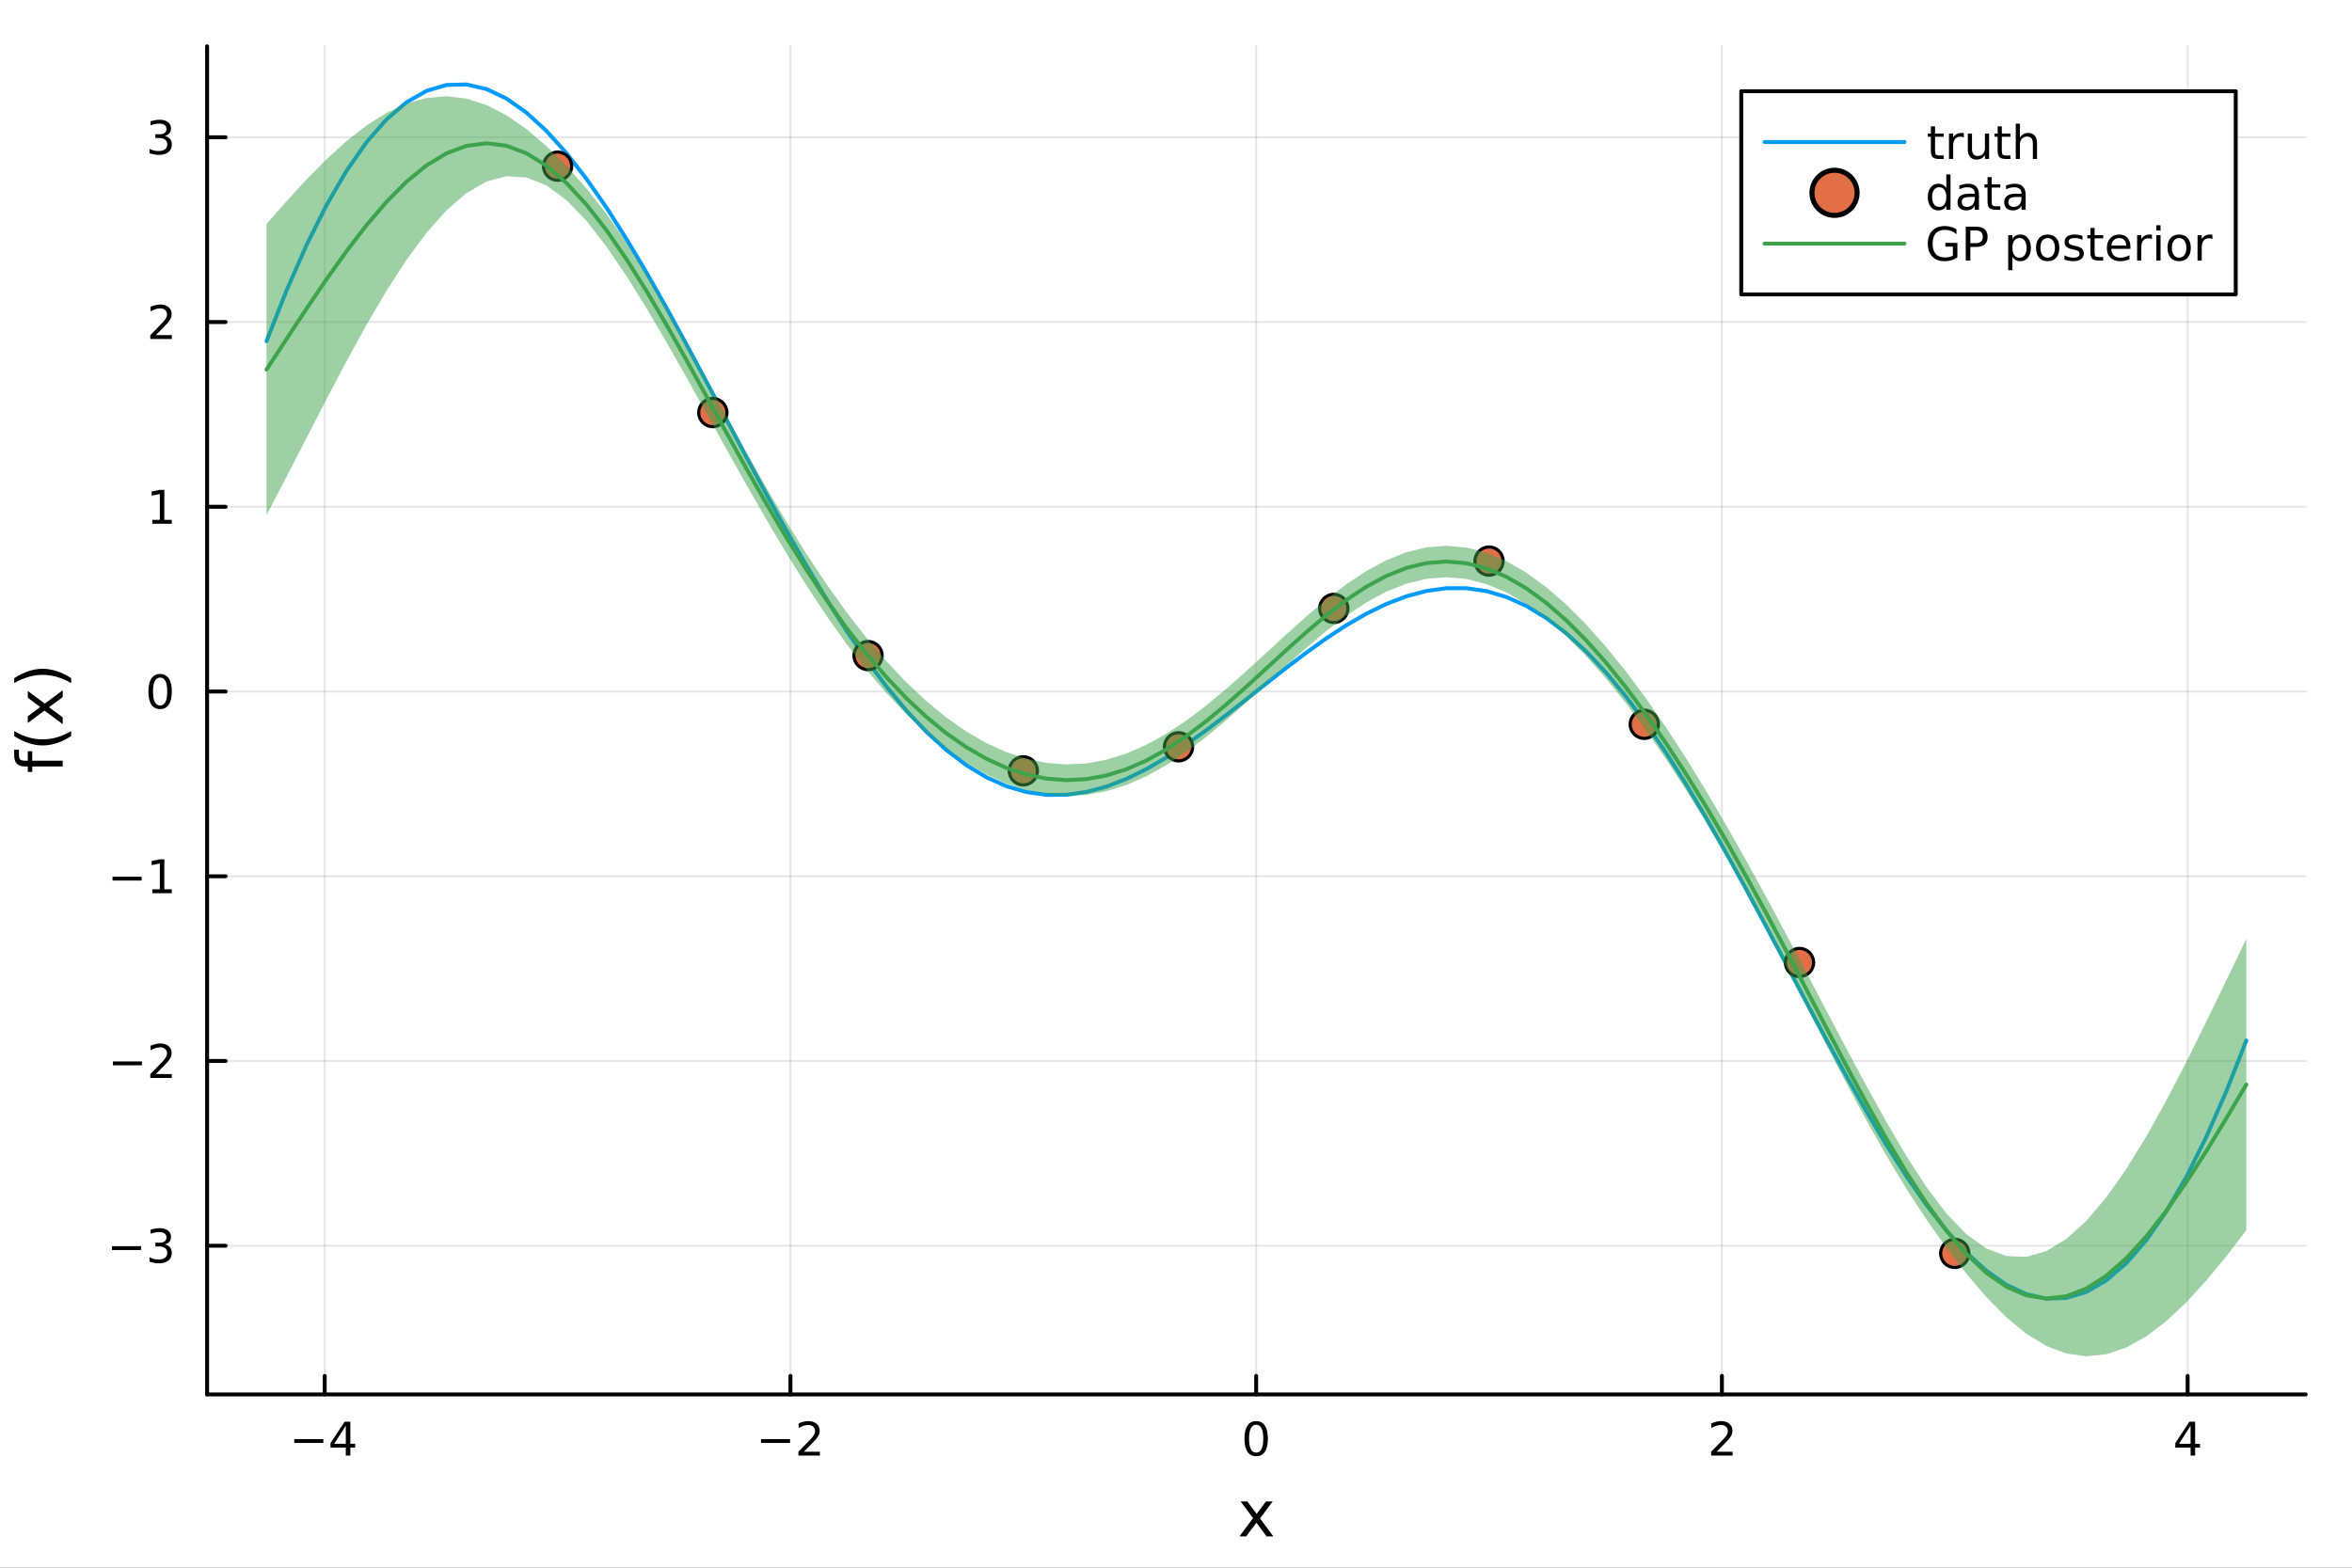 <?xml version="1.0" encoding="utf-8"?>
<svg xmlns="http://www.w3.org/2000/svg" xmlns:xlink="http://www.w3.org/1999/xlink" width="600" height="400" viewBox="0 0 2400 1600">
<rect x="0" y="0" width="2400" height="1600" fill="#333333" stroke="none"/>
<defs>
  <clipPath id="clip460">
    <rect x="0" y="0" width="2400" height="1600"/>
  </clipPath>
</defs>
<path clip-path="url(#clip460)" d="
M0 1600 L2400 1600 L2400 0 L0 0  Z
  " fill="#ffffff" fill-rule="evenodd" fill-opacity="1"/>
<defs>
  <clipPath id="clip461">
    <rect x="480" y="0" width="1681" height="1600"/>
  </clipPath>
</defs>
<path clip-path="url(#clip460)" d="
M211.325 1423.18 L2352.76 1423.18 L2352.76 47.244 L211.325 47.244  Z
  " fill="#ffffff" fill-rule="evenodd" fill-opacity="1"/>
<defs>
  <clipPath id="clip462">
    <rect x="211" y="47" width="2142" height="1377"/>
  </clipPath>
</defs>
<polyline clip-path="url(#clip462)" style="stroke:#000000; stroke-linecap:round; stroke-linejoin:round; stroke-width:2; stroke-opacity:0.1; fill:none" points="
  331.335,1423.18 331.335,47.244 
  "/>
<polyline clip-path="url(#clip462)" style="stroke:#000000; stroke-linecap:round; stroke-linejoin:round; stroke-width:2; stroke-opacity:0.1; fill:none" points="
  806.569,1423.18 806.569,47.244 
  "/>
<polyline clip-path="url(#clip462)" style="stroke:#000000; stroke-linecap:round; stroke-linejoin:round; stroke-width:2; stroke-opacity:0.1; fill:none" points="
  1281.8,1423.18 1281.8,47.244 
  "/>
<polyline clip-path="url(#clip462)" style="stroke:#000000; stroke-linecap:round; stroke-linejoin:round; stroke-width:2; stroke-opacity:0.1; fill:none" points="
  1757.04,1423.18 1757.04,47.244 
  "/>
<polyline clip-path="url(#clip462)" style="stroke:#000000; stroke-linecap:round; stroke-linejoin:round; stroke-width:2; stroke-opacity:0.1; fill:none" points="
  2232.27,1423.18 2232.27,47.244 
  "/>
<polyline clip-path="url(#clip460)" style="stroke:#000000; stroke-linecap:round; stroke-linejoin:round; stroke-width:4; stroke-opacity:1; fill:none" points="
  211.325,1423.18 2352.76,1423.18 
  "/>
<polyline clip-path="url(#clip460)" style="stroke:#000000; stroke-linecap:round; stroke-linejoin:round; stroke-width:4; stroke-opacity:1; fill:none" points="
  331.335,1423.18 331.335,1404.28 
  "/>
<polyline clip-path="url(#clip460)" style="stroke:#000000; stroke-linecap:round; stroke-linejoin:round; stroke-width:4; stroke-opacity:1; fill:none" points="
  806.569,1423.18 806.569,1404.28 
  "/>
<polyline clip-path="url(#clip460)" style="stroke:#000000; stroke-linecap:round; stroke-linejoin:round; stroke-width:4; stroke-opacity:1; fill:none" points="
  1281.8,1423.18 1281.8,1404.28 
  "/>
<polyline clip-path="url(#clip460)" style="stroke:#000000; stroke-linecap:round; stroke-linejoin:round; stroke-width:4; stroke-opacity:1; fill:none" points="
  1757.04,1423.18 1757.04,1404.28 
  "/>
<polyline clip-path="url(#clip460)" style="stroke:#000000; stroke-linecap:round; stroke-linejoin:round; stroke-width:4; stroke-opacity:1; fill:none" points="
  2232.27,1423.18 2232.27,1404.28 
  "/>
<path clip-path="url(#clip460)" d="M300.236 1468.75 L329.912 1468.75 L329.912 1472.69 L300.236 1472.69 L300.236 1468.75 Z" fill="#000000" fill-rule="evenodd" fill-opacity="1" /><path clip-path="url(#clip460)" d="M352.851 1455.09 L341.046 1473.54 L352.851 1473.54 L352.851 1455.09 M351.625 1451.02 L357.504 1451.02 L357.504 1473.54 L362.435 1473.54 L362.435 1477.43 L357.504 1477.43 L357.504 1485.58 L352.851 1485.58 L352.851 1477.43 L337.25 1477.43 L337.25 1472.92 L351.625 1451.02 Z" fill="#000000" fill-rule="evenodd" fill-opacity="1" /><path clip-path="url(#clip460)" d="M776.511 1468.75 L806.187 1468.75 L806.187 1472.69 L776.511 1472.69 L776.511 1468.75 Z" fill="#000000" fill-rule="evenodd" fill-opacity="1" /><path clip-path="url(#clip460)" d="M820.307 1481.64 L836.627 1481.64 L836.627 1485.58 L814.682 1485.58 L814.682 1481.64 Q817.344 1478.89 821.928 1474.26 Q826.534 1469.61 827.715 1468.27 Q829.96 1465.74 830.84 1464.01 Q831.743 1462.25 831.743 1460.56 Q831.743 1457.8 829.798 1456.07 Q827.877 1454.33 824.775 1454.33 Q822.576 1454.33 820.122 1455.09 Q817.692 1455.86 814.914 1457.41 L814.914 1452.69 Q817.738 1451.55 820.192 1450.97 Q822.645 1450.39 824.682 1450.39 Q830.053 1450.39 833.247 1453.08 Q836.442 1455.77 836.442 1460.26 Q836.442 1462.39 835.631 1464.31 Q834.844 1466.2 832.738 1468.8 Q832.159 1469.47 829.057 1472.69 Q825.955 1475.88 820.307 1481.64 Z" fill="#000000" fill-rule="evenodd" fill-opacity="1" /><path clip-path="url(#clip460)" d="M1281.8 1454.1 Q1278.19 1454.1 1276.36 1457.66 Q1274.56 1461.2 1274.56 1468.33 Q1274.56 1475.44 1276.36 1479.01 Q1278.19 1482.55 1281.8 1482.55 Q1285.44 1482.55 1287.24 1479.01 Q1289.07 1475.44 1289.07 1468.33 Q1289.07 1461.2 1287.24 1457.66 Q1285.44 1454.1 1281.8 1454.1 M1281.8 1450.39 Q1287.61 1450.39 1290.67 1455 Q1293.75 1459.58 1293.75 1468.33 Q1293.75 1477.06 1290.67 1481.67 Q1287.61 1486.25 1281.8 1486.25 Q1275.99 1486.25 1272.91 1481.67 Q1269.86 1477.06 1269.86 1468.33 Q1269.86 1459.58 1272.91 1455 Q1275.99 1450.39 1281.8 1450.39 Z" fill="#000000" fill-rule="evenodd" fill-opacity="1" /><path clip-path="url(#clip460)" d="M1751.69 1481.64 L1768.01 1481.64 L1768.01 1485.58 L1746.06 1485.58 L1746.06 1481.64 Q1748.73 1478.89 1753.31 1474.26 Q1757.92 1469.61 1759.1 1468.27 Q1761.34 1465.74 1762.22 1464.01 Q1763.12 1462.25 1763.12 1460.56 Q1763.12 1457.8 1761.18 1456.07 Q1759.26 1454.33 1756.16 1454.33 Q1753.96 1454.33 1751.5 1455.09 Q1749.07 1455.86 1746.3 1457.41 L1746.3 1452.69 Q1749.12 1451.55 1751.57 1450.97 Q1754.03 1450.39 1756.06 1450.39 Q1761.43 1450.39 1764.63 1453.08 Q1767.82 1455.77 1767.82 1460.26 Q1767.82 1462.39 1767.01 1464.31 Q1766.23 1466.2 1764.12 1468.8 Q1763.54 1469.47 1760.44 1472.69 Q1757.34 1475.88 1751.69 1481.64 Z" fill="#000000" fill-rule="evenodd" fill-opacity="1" /><path clip-path="url(#clip460)" d="M2235.28 1455.09 L2223.47 1473.54 L2235.28 1473.54 L2235.28 1455.09 M2234.05 1451.02 L2239.93 1451.02 L2239.93 1473.54 L2244.86 1473.54 L2244.86 1477.43 L2239.93 1477.43 L2239.93 1485.58 L2235.28 1485.58 L2235.28 1477.43 L2219.68 1477.43 L2219.68 1472.92 L2234.05 1451.02 Z" fill="#000000" fill-rule="evenodd" fill-opacity="1" /><path clip-path="url(#clip460)" d="M1298.65 1532.4 L1285.76 1549.74 L1299.32 1568.04 L1292.42 1568.04 L1282.04 1554.04 L1271.66 1568.04 L1264.76 1568.04 L1278.6 1549.39 L1265.94 1532.4 L1272.84 1532.4 L1282.29 1545.1 L1291.75 1532.4 L1298.65 1532.4 Z" fill="#000000" fill-rule="evenodd" fill-opacity="1" /><polyline clip-path="url(#clip462)" style="stroke:#000000; stroke-linecap:round; stroke-linejoin:round; stroke-width:2; stroke-opacity:0.1; fill:none" points="
  211.325,1271.41 2352.76,1271.41 
  "/>
<polyline clip-path="url(#clip462)" style="stroke:#000000; stroke-linecap:round; stroke-linejoin:round; stroke-width:2; stroke-opacity:0.1; fill:none" points="
  211.325,1082.86 2352.76,1082.86 
  "/>
<polyline clip-path="url(#clip462)" style="stroke:#000000; stroke-linecap:round; stroke-linejoin:round; stroke-width:2; stroke-opacity:0.1; fill:none" points="
  211.325,894.317 2352.76,894.317 
  "/>
<polyline clip-path="url(#clip462)" style="stroke:#000000; stroke-linecap:round; stroke-linejoin:round; stroke-width:2; stroke-opacity:0.1; fill:none" points="
  211.325,705.77 2352.76,705.77 
  "/>
<polyline clip-path="url(#clip462)" style="stroke:#000000; stroke-linecap:round; stroke-linejoin:round; stroke-width:2; stroke-opacity:0.1; fill:none" points="
  211.325,517.223 2352.76,517.223 
  "/>
<polyline clip-path="url(#clip462)" style="stroke:#000000; stroke-linecap:round; stroke-linejoin:round; stroke-width:2; stroke-opacity:0.1; fill:none" points="
  211.325,328.677 2352.76,328.677 
  "/>
<polyline clip-path="url(#clip462)" style="stroke:#000000; stroke-linecap:round; stroke-linejoin:round; stroke-width:2; stroke-opacity:0.1; fill:none" points="
  211.325,140.13 2352.76,140.13 
  "/>
<polyline clip-path="url(#clip460)" style="stroke:#000000; stroke-linecap:round; stroke-linejoin:round; stroke-width:4; stroke-opacity:1; fill:none" points="
  211.325,1423.18 211.325,47.244 
  "/>
<polyline clip-path="url(#clip460)" style="stroke:#000000; stroke-linecap:round; stroke-linejoin:round; stroke-width:4; stroke-opacity:1; fill:none" points="
  211.325,1271.41 230.222,1271.41 
  "/>
<polyline clip-path="url(#clip460)" style="stroke:#000000; stroke-linecap:round; stroke-linejoin:round; stroke-width:4; stroke-opacity:1; fill:none" points="
  211.325,1082.86 230.222,1082.86 
  "/>
<polyline clip-path="url(#clip460)" style="stroke:#000000; stroke-linecap:round; stroke-linejoin:round; stroke-width:4; stroke-opacity:1; fill:none" points="
  211.325,894.317 230.222,894.317 
  "/>
<polyline clip-path="url(#clip460)" style="stroke:#000000; stroke-linecap:round; stroke-linejoin:round; stroke-width:4; stroke-opacity:1; fill:none" points="
  211.325,705.77 230.222,705.77 
  "/>
<polyline clip-path="url(#clip460)" style="stroke:#000000; stroke-linecap:round; stroke-linejoin:round; stroke-width:4; stroke-opacity:1; fill:none" points="
  211.325,517.223 230.222,517.223 
  "/>
<polyline clip-path="url(#clip460)" style="stroke:#000000; stroke-linecap:round; stroke-linejoin:round; stroke-width:4; stroke-opacity:1; fill:none" points="
  211.325,328.677 230.222,328.677 
  "/>
<polyline clip-path="url(#clip460)" style="stroke:#000000; stroke-linecap:round; stroke-linejoin:round; stroke-width:4; stroke-opacity:1; fill:none" points="
  211.325,140.13 230.222,140.13 
  "/>
<path clip-path="url(#clip460)" d="M114.26 1271.86 L143.936 1271.86 L143.936 1275.8 L114.26 1275.8 L114.26 1271.86 Z" fill="#000000" fill-rule="evenodd" fill-opacity="1" /><path clip-path="url(#clip460)" d="M168.195 1270.06 Q171.552 1270.77 173.427 1273.04 Q175.325 1275.31 175.325 1278.64 Q175.325 1283.76 171.806 1286.56 Q168.288 1289.36 161.806 1289.36 Q159.63 1289.36 157.315 1288.92 Q155.024 1288.5 152.57 1287.65 L152.57 1283.13 Q154.515 1284.27 156.829 1284.85 Q159.144 1285.43 161.667 1285.43 Q166.065 1285.43 168.357 1283.69 Q170.672 1281.95 170.672 1278.64 Q170.672 1275.59 168.519 1273.88 Q166.39 1272.14 162.57 1272.14 L158.542 1272.14 L158.542 1268.3 L162.755 1268.3 Q166.204 1268.3 168.033 1266.93 Q169.862 1265.54 169.862 1262.95 Q169.862 1260.29 167.964 1258.88 Q166.089 1257.44 162.57 1257.44 Q160.649 1257.44 158.45 1257.86 Q156.251 1258.27 153.612 1259.15 L153.612 1254.99 Q156.274 1254.25 158.589 1253.88 Q160.927 1253.5 162.987 1253.5 Q168.311 1253.5 171.413 1255.94 Q174.514 1258.34 174.514 1262.46 Q174.514 1265.33 172.871 1267.32 Q171.227 1269.29 168.195 1270.06 Z" fill="#000000" fill-rule="evenodd" fill-opacity="1" /><path clip-path="url(#clip460)" d="M115.209 1083.31 L144.885 1083.31 L144.885 1087.25 L115.209 1087.25 L115.209 1083.31 Z" fill="#000000" fill-rule="evenodd" fill-opacity="1" /><path clip-path="url(#clip460)" d="M159.005 1096.21 L175.325 1096.21 L175.325 1100.14 L153.38 1100.14 L153.38 1096.21 Q156.042 1093.45 160.626 1088.82 Q165.232 1084.17 166.413 1082.83 Q168.658 1080.31 169.538 1078.57 Q170.44 1076.81 170.44 1075.12 Q170.44 1072.37 168.496 1070.63 Q166.575 1068.89 163.473 1068.89 Q161.274 1068.89 158.82 1069.66 Q156.39 1070.42 153.612 1071.97 L153.612 1067.25 Q156.436 1066.12 158.89 1065.54 Q161.343 1064.96 163.38 1064.96 Q168.751 1064.96 171.945 1067.64 Q175.139 1070.33 175.139 1074.82 Q175.139 1076.95 174.329 1078.87 Q173.542 1080.77 171.436 1083.36 Q170.857 1084.03 167.755 1087.25 Q164.653 1090.44 159.005 1096.21 Z" fill="#000000" fill-rule="evenodd" fill-opacity="1" /><path clip-path="url(#clip460)" d="M114.839 894.768 L144.515 894.768 L144.515 898.703 L114.839 898.703 L114.839 894.768 Z" fill="#000000" fill-rule="evenodd" fill-opacity="1" /><path clip-path="url(#clip460)" d="M155.417 907.661 L163.056 907.661 L163.056 881.296 L154.746 882.962 L154.746 878.703 L163.01 877.037 L167.686 877.037 L167.686 907.661 L175.325 907.661 L175.325 911.597 L155.417 911.597 L155.417 907.661 Z" fill="#000000" fill-rule="evenodd" fill-opacity="1" /><path clip-path="url(#clip460)" d="M163.38 691.569 Q159.769 691.569 157.94 695.133 Q156.135 698.675 156.135 705.805 Q156.135 712.911 157.94 716.476 Q159.769 720.018 163.38 720.018 Q167.015 720.018 168.82 716.476 Q170.649 712.911 170.649 705.805 Q170.649 698.675 168.82 695.133 Q167.015 691.569 163.38 691.569 M163.38 687.865 Q169.19 687.865 172.246 692.471 Q175.325 697.055 175.325 705.805 Q175.325 714.532 172.246 719.138 Q169.19 723.721 163.38 723.721 Q157.57 723.721 154.491 719.138 Q151.436 714.532 151.436 705.805 Q151.436 697.055 154.491 692.471 Q157.57 687.865 163.38 687.865 Z" fill="#000000" fill-rule="evenodd" fill-opacity="1" /><path clip-path="url(#clip460)" d="M155.417 530.568 L163.056 530.568 L163.056 504.203 L154.746 505.869 L154.746 501.61 L163.01 499.943 L167.686 499.943 L167.686 530.568 L175.325 530.568 L175.325 534.503 L155.417 534.503 L155.417 530.568 Z" fill="#000000" fill-rule="evenodd" fill-opacity="1" /><path clip-path="url(#clip460)" d="M159.005 342.022 L175.325 342.022 L175.325 345.957 L153.38 345.957 L153.38 342.022 Q156.042 339.267 160.626 334.637 Q165.232 329.985 166.413 328.642 Q168.658 326.119 169.538 324.383 Q170.44 322.624 170.44 320.934 Q170.44 318.179 168.496 316.443 Q166.575 314.707 163.473 314.707 Q161.274 314.707 158.82 315.471 Q156.39 316.235 153.612 317.786 L153.612 313.063 Q156.436 311.929 158.89 311.35 Q161.343 310.772 163.38 310.772 Q168.751 310.772 171.945 313.457 Q175.139 316.142 175.139 320.633 Q175.139 322.762 174.329 324.684 Q173.542 326.582 171.436 329.174 Q170.857 329.846 167.755 333.063 Q164.653 336.258 159.005 342.022 Z" fill="#000000" fill-rule="evenodd" fill-opacity="1" /><path clip-path="url(#clip460)" d="M168.195 138.776 Q171.552 139.494 173.427 141.762 Q175.325 144.031 175.325 147.364 Q175.325 152.48 171.806 155.28 Q168.288 158.081 161.806 158.081 Q159.63 158.081 157.315 157.642 Q155.024 157.225 152.57 156.368 L152.57 151.855 Q154.515 152.989 156.829 153.568 Q159.144 154.146 161.667 154.146 Q166.065 154.146 168.357 152.41 Q170.672 150.674 170.672 147.364 Q170.672 144.308 168.519 142.595 Q166.39 140.859 162.57 140.859 L158.542 140.859 L158.542 137.017 L162.755 137.017 Q166.204 137.017 168.033 135.651 Q169.862 134.262 169.862 131.669 Q169.862 129.007 167.964 127.595 Q166.089 126.16 162.57 126.16 Q160.649 126.16 158.45 126.577 Q156.251 126.994 153.612 127.873 L153.612 123.707 Q156.274 122.966 158.589 122.595 Q160.927 122.225 162.987 122.225 Q168.311 122.225 171.413 124.656 Q174.514 127.063 174.514 131.183 Q174.514 134.054 172.871 136.044 Q171.227 138.012 168.195 138.776 Z" fill="#000000" fill-rule="evenodd" fill-opacity="1" /><path clip-path="url(#clip460)" d="M14.479 765.163 L19.349 765.163 L19.349 770.764 Q19.349 773.915 20.622 775.157 Q21.895 776.366 25.205 776.366 L28.356 776.366 L28.356 766.722 L32.908 766.722 L32.908 776.366 L64.004 776.366 L64.004 782.255 L32.908 782.255 L32.908 787.856 L28.356 787.856 L28.356 782.255 L25.874 782.255 Q19.922 782.255 17.216 779.485 Q14.479 776.716 14.479 770.701 L14.479 765.163 Z" fill="#000000" fill-rule="evenodd" fill-opacity="1" /><path clip-path="url(#clip460)" d="M14.543 746.193 Q21.863 750.458 29.025 752.527 Q36.186 754.596 43.538 754.596 Q50.891 754.596 58.116 752.527 Q65.309 750.426 72.598 746.193 L72.598 751.285 Q65.118 756.06 57.893 758.447 Q50.668 760.802 43.538 760.802 Q36.441 760.802 29.247 758.447 Q22.054 756.091 14.543 751.285 L14.543 746.193 Z" fill="#000000" fill-rule="evenodd" fill-opacity="1" /><path clip-path="url(#clip460)" d="M28.356 705.198 L45.703 718.088 L64.004 704.529 L64.004 711.436 L50 721.812 L64.004 732.188 L64.004 739.095 L45.353 725.25 L28.356 737.917 L28.356 731.011 L41.056 721.558 L28.356 712.104 L28.356 705.198 Z" fill="#000000" fill-rule="evenodd" fill-opacity="1" /><path clip-path="url(#clip460)" d="M14.543 697.177 L14.543 692.084 Q22.054 687.31 29.247 684.955 Q36.441 682.568 43.538 682.568 Q50.668 682.568 57.893 684.955 Q65.118 687.31 72.598 692.084 L72.598 697.177 Q65.309 692.944 58.116 690.875 Q50.891 688.774 43.538 688.774 Q36.186 688.774 29.025 690.875 Q21.863 692.944 14.543 697.177 Z" fill="#000000" fill-rule="evenodd" fill-opacity="1" /><polyline clip-path="url(#clip462)" style="stroke:#009af9; stroke-linecap:round; stroke-linejoin:round; stroke-width:4; stroke-opacity:1; fill:none" points="
  271.931,348.31 292.337,296.552 312.744,250.181 333.15,209.406 353.556,174.378 373.962,145.189 394.369,121.877 414.775,104.422 435.181,92.748 455.587,86.728 
  475.994,86.186 496.4,90.896 516.806,100.592 537.212,114.964 557.619,133.668 578.025,156.329 598.431,182.543 618.837,211.884 639.244,243.909 659.65,278.161 
  680.056,314.177 700.462,351.49 720.869,389.635 741.275,428.156 761.681,466.604 782.087,504.552 802.494,541.59 822.9,577.332 843.306,611.422 863.712,643.533 
  884.119,673.375 904.525,700.693 924.931,725.27 945.337,746.933 965.743,765.548 986.15,781.024 1006.56,793.315 1026.96,802.416 1047.37,808.365 1067.77,811.241 
  1088.18,811.162 1108.59,808.285 1128.99,802.802 1149.4,794.938 1169.81,784.948 1190.21,773.114 1210.62,759.738 1231.02,745.145 1251.43,729.673 1271.84,713.671 
  1292.24,697.493 1312.65,681.499 1333.06,666.043 1353.46,651.475 1373.87,638.132 1394.27,626.337 1414.68,616.393 1435.09,608.582 1455.49,603.158 1475.9,600.344 
  1496.31,600.332 1516.71,603.278 1537.12,609.299 1557.52,618.474 1577.93,630.84 1598.34,646.39 1618.74,665.077 1639.15,686.81 1659.56,711.453 1679.96,738.832 
  1700.37,768.73 1720.77,800.891 1741.18,835.023 1761.59,870.799 1781.99,907.862 1802.4,945.827 1822.81,984.282 1843.21,1022.8 1863.62,1060.93 1884.02,1098.22 
  1904.43,1134.2 1924.84,1168.4 1945.24,1200.37 1965.65,1229.64 1986.06,1255.78 2006.46,1278.35 2026.87,1296.96 2047.27,1311.23 2067.68,1320.81 2088.09,1325.4 
  2108.49,1324.73 2128.9,1318.59 2149.31,1306.78 2169.71,1289.19 2190.12,1265.74 2210.52,1236.41 2230.93,1201.25 2251.34,1160.34 2271.74,1113.84 2292.15,1061.96 
  
  "/>
<circle clip-path="url(#clip462)" cx="568.952" cy="169.602" r="14.4" fill="#e26f46" fill-rule="evenodd" fill-opacity="1" stroke="#000000" stroke-opacity="1" stroke-width="3.2"/>
<circle clip-path="url(#clip462)" cx="727.363" cy="421.081" r="14.4" fill="#e26f46" fill-rule="evenodd" fill-opacity="1" stroke="#000000" stroke-opacity="1" stroke-width="3.2"/>
<circle clip-path="url(#clip462)" cx="885.775" cy="669.104" r="14.4" fill="#e26f46" fill-rule="evenodd" fill-opacity="1" stroke="#000000" stroke-opacity="1" stroke-width="3.2"/>
<circle clip-path="url(#clip462)" cx="1044.19" cy="786.705" r="14.4" fill="#e26f46" fill-rule="evenodd" fill-opacity="1" stroke="#000000" stroke-opacity="1" stroke-width="3.2"/>
<circle clip-path="url(#clip462)" cx="1202.6" cy="762.204" r="14.4" fill="#e26f46" fill-rule="evenodd" fill-opacity="1" stroke="#000000" stroke-opacity="1" stroke-width="3.2"/>
<circle clip-path="url(#clip462)" cx="1361.01" cy="620.973" r="14.4" fill="#e26f46" fill-rule="evenodd" fill-opacity="1" stroke="#000000" stroke-opacity="1" stroke-width="3.2"/>
<circle clip-path="url(#clip462)" cx="1519.42" cy="572.653" r="14.4" fill="#e26f46" fill-rule="evenodd" fill-opacity="1" stroke="#000000" stroke-opacity="1" stroke-width="3.2"/>
<circle clip-path="url(#clip462)" cx="1677.83" cy="739.244" r="14.4" fill="#e26f46" fill-rule="evenodd" fill-opacity="1" stroke="#000000" stroke-opacity="1" stroke-width="3.2"/>
<circle clip-path="url(#clip462)" cx="1836.24" cy="982.35" r="14.4" fill="#e26f46" fill-rule="evenodd" fill-opacity="1" stroke="#000000" stroke-opacity="1" stroke-width="3.2"/>
<circle clip-path="url(#clip462)" cx="1994.65" cy="1279.23" r="14.4" fill="#e26f46" fill-rule="evenodd" fill-opacity="1" stroke="#000000" stroke-opacity="1" stroke-width="3.2"/>
<path clip-path="url(#clip462)" d="
M271.931 525.765 L292.337 486.675 L312.744 447.031 L333.15 407.485 L353.556 368.756 L373.962 331.615 L394.369 296.857 L414.775 265.28 L435.181 237.655 L455.587 214.702 
  L475.994 197.066 L496.4 185.299 L516.806 179.859 L537.212 181.106 L557.619 189.267 L578.025 204.271 L598.431 225.48 L618.837 251.727 L639.244 281.763 L659.65 314.541 
  L680.056 349.235 L700.462 385.166 L720.869 421.749 L741.275 458.463 L761.681 494.829 L782.087 530.403 L802.494 564.765 L822.9 597.538 L843.306 628.4 L863.712 657.104 
  L884.119 683.48 L904.525 707.435 L924.931 728.931 L945.337 747.969 L965.743 764.565 L986.15 778.73 L1006.56 790.462 L1026.96 799.734 L1047.37 806.503 L1067.77 810.713 
  L1088.18 812.308 L1108.59 811.246 L1128.99 807.514 L1149.4 801.141 L1169.81 792.21 L1190.21 780.867 L1210.62 767.329 L1231.02 751.89 L1251.43 734.915 L1271.84 716.84 
  L1292.24 698.16 L1312.65 679.409 L1333.06 661.151 L1353.46 643.947 L1373.87 628.338 L1394.27 614.821 L1414.68 603.83 L1435.09 595.719 L1455.49 590.758 L1475.9 589.124 
  L1496.31 590.91 L1516.71 596.126 L1537.12 604.714 L1557.52 616.559 L1577.93 631.503 L1598.34 649.357 L1618.74 669.916 L1639.15 692.975 L1659.56 718.339 L1679.96 745.836 
  L1700.37 775.324 L1720.77 806.688 L1741.18 839.835 L1761.59 874.666 L1781.99 911.052 L1802.4 948.792 L1822.81 987.583 L1843.21 1027 L1863.62 1066.52 L1884.02 1105.52 
  L1904.43 1143.36 L1924.84 1179.42 L1945.24 1213.21 L1965.65 1244.52 L1986.06 1273.38 L2006.46 1299.9 L2026.87 1323.8 L2047.27 1344.49 L2067.68 1361.3 L2088.09 1373.73 
  L2108.49 1381.43 L2128.9 1384.24 L2149.31 1382.14 L2169.71 1375.26 L2190.12 1363.88 L2210.52 1348.37 L2230.93 1329.22 L2251.34 1306.96 L2271.74 1282.21 L2292.15 1255.59 
  L2292.15 958.201 L2271.74 1000.56 L2251.34 1042.69 L2230.93 1083.82 L2210.52 1123.15 L2190.12 1159.83 L2169.71 1193.06 L2149.31 1222.03 L2128.9 1246.05 L2108.49 1264.5 
  L2088.09 1276.86 L2067.68 1282.75 L2047.27 1281.92 L2026.87 1274.21 L2006.46 1259.61 L1986.06 1238.38 L1965.65 1211.32 L1945.24 1179.73 L1924.84 1144.96 L1904.43 1108.12 
  L1884.02 1070.03 L1863.62 1031.31 L1843.21 992.442 L1822.81 953.82 L1802.4 915.756 L1781.99 878.53 L1761.59 842.398 L1741.18 807.602 L1720.77 774.362 L1700.37 742.873 
  L1679.96 713.303 L1659.56 685.799 L1639.15 660.501 L1618.74 637.554 L1598.34 617.116 L1577.93 599.362 L1557.52 584.479 L1537.12 572.654 L1516.71 564.056 L1496.31 558.817 
  L1475.9 557.012 L1455.49 558.638 L1435.09 563.606 L1414.68 571.734 L1394.27 582.746 L1373.87 596.28 L1353.46 611.899 L1333.06 629.107 L1312.65 647.364 L1292.24 666.112 
  L1271.84 684.793 L1251.43 702.87 L1231.02 719.845 L1210.62 735.281 L1190.21 748.809 L1169.81 760.135 L1149.4 769.046 L1128.99 775.401 L1108.59 779.126 L1088.18 780.195 
  L1067.77 778.62 L1047.37 774.433 L1026.96 767.674 L1006.56 758.382 L986.15 746.592 L965.743 732.327 L945.337 715.61 L924.931 696.459 L904.525 674.895 L884.119 650.945 
  L863.712 624.65 L843.306 596.071 L822.9 565.304 L802.494 532.5 L782.087 497.89 L761.681 461.808 L741.275 424.718 L720.869 387.207 L700.462 349.965 L680.056 313.744 
  L659.65 279.294 L639.244 247.289 L618.837 218.223 L598.431 192.289 L578.025 169.342 L557.619 149.145 L537.212 131.773 L516.806 117.627 L496.4 107.146 L475.994 100.638 
  L455.587 98.249 L435.181 99.975 L414.775 105.692 L394.369 115.166 L373.962 128.072 L353.556 144.016 L333.15 162.547 L312.744 183.179 L292.337 205.406 L271.931 228.723 
   Z
  " fill="#3da44d" fill-rule="evenodd" fill-opacity="0.5"/>
<polyline clip-path="url(#clip462)" style="stroke:#3da44d; stroke-linecap:round; stroke-linejoin:round; stroke-width:4; stroke-opacity:1; fill:none" points="
  271.931,377.244 292.337,346.041 312.744,315.105 333.15,285.016 353.556,256.386 373.962,229.844 394.369,206.011 414.775,185.486 435.181,168.815 455.587,156.475 
  475.994,148.852 496.4,146.222 516.806,148.743 537.212,156.439 557.619,169.206 578.025,186.807 598.431,208.884 618.837,234.975 639.244,264.526 659.65,296.917 
  680.056,331.49 700.462,367.566 720.869,404.478 741.275,441.59 761.681,478.319 782.087,514.146 802.494,548.633 822.9,581.421 843.306,612.235 863.712,640.877 
  884.119,667.213 904.525,691.165 924.931,712.695 945.337,731.79 965.743,748.446 986.15,762.661 1006.56,774.422 1026.96,783.704 1047.37,790.468 1067.77,794.666 
  1088.18,796.251 1108.59,795.186 1128.99,791.458 1149.4,785.093 1169.81,776.172 1190.21,764.838 1210.62,751.305 1231.02,735.868 1251.43,718.892 1271.84,700.817 
  1292.24,682.136 1312.65,663.387 1333.06,645.129 1353.46,627.923 1373.87,612.309 1394.27,598.783 1414.68,587.782 1435.09,579.663 1455.49,574.698 1475.9,573.068 
  1496.31,574.864 1516.71,580.091 1537.12,588.684 1557.52,600.519 1577.93,615.433 1598.34,633.237 1618.74,653.735 1639.15,676.738 1659.56,702.069 1679.96,729.569 
  1700.37,759.098 1720.77,790.525 1741.18,823.718 1761.59,858.532 1781.99,894.791 1802.4,932.274 1822.81,970.701 1843.21,1009.72 1863.62,1048.91 1884.02,1087.77 
  1904.43,1125.74 1924.84,1162.19 1945.24,1196.47 1965.65,1227.92 1986.06,1255.88 2006.46,1279.75 2026.87,1299.01 2047.27,1313.2 2067.68,1322.03 2088.09,1325.29 
  2108.49,1322.97 2128.9,1315.15 2149.31,1302.08 2169.71,1284.16 2190.12,1261.86 2210.52,1235.76 2230.93,1206.52 2251.34,1174.83 2271.74,1141.39 2292.15,1106.9 
  
  "/>
<path clip-path="url(#clip460)" d="
M1776.79 300.469 L2281.37 300.469 L2281.37 93.109 L1776.79 93.109  Z
  " fill="#ffffff" fill-rule="evenodd" fill-opacity="1"/>
<polyline clip-path="url(#clip460)" style="stroke:#000000; stroke-linecap:round; stroke-linejoin:round; stroke-width:4; stroke-opacity:1; fill:none" points="
  1776.79,300.469 2281.37,300.469 2281.37,93.109 1776.79,93.109 1776.79,300.469 
  "/>
<polyline clip-path="url(#clip460)" style="stroke:#009af9; stroke-linecap:round; stroke-linejoin:round; stroke-width:4; stroke-opacity:1; fill:none" points="
  1800.59,144.949 1943.35,144.949 
  "/>
<path clip-path="url(#clip460)" d="M1974.55 128.942 L1974.55 136.303 L1983.32 136.303 L1983.32 139.613 L1974.55 139.613 L1974.55 153.687 Q1974.55 156.858 1975.41 157.761 Q1976.29 158.664 1978.95 158.664 L1983.32 158.664 L1983.32 162.229 L1978.95 162.229 Q1974.02 162.229 1972.14 160.4 Q1970.27 158.548 1970.27 153.687 L1970.27 139.613 L1967.14 139.613 L1967.14 136.303 L1970.27 136.303 L1970.27 128.942 L1974.55 128.942 Z" fill="#000000" fill-rule="evenodd" fill-opacity="1" /><path clip-path="url(#clip460)" d="M2003.95 140.284 Q2003.23 139.868 2002.37 139.682 Q2001.54 139.474 2000.52 139.474 Q1996.91 139.474 1994.97 141.835 Q1993.05 144.173 1993.05 148.571 L1993.05 162.229 L1988.76 162.229 L1988.76 136.303 L1993.05 136.303 L1993.05 140.331 Q1994.39 137.969 1996.54 136.835 Q1998.69 135.678 2001.77 135.678 Q2002.21 135.678 2002.74 135.747 Q2003.28 135.794 2003.93 135.909 L2003.95 140.284 Z" fill="#000000" fill-rule="evenodd" fill-opacity="1" /><path clip-path="url(#clip460)" d="M2007.98 151.997 L2007.98 136.303 L2012.24 136.303 L2012.24 151.835 Q2012.24 155.516 2013.67 157.368 Q2015.11 159.196 2017.98 159.196 Q2021.43 159.196 2023.42 156.997 Q2025.43 154.798 2025.43 151.002 L2025.43 136.303 L2029.69 136.303 L2029.69 162.229 L2025.43 162.229 L2025.43 158.247 Q2023.88 160.608 2021.82 161.766 Q2019.78 162.9 2017.07 162.9 Q2012.61 162.9 2010.29 160.122 Q2007.98 157.344 2007.98 151.997 M2018.69 135.678 L2018.69 135.678 Z" fill="#000000" fill-rule="evenodd" fill-opacity="1" /><path clip-path="url(#clip460)" d="M2042.67 128.942 L2042.67 136.303 L2051.45 136.303 L2051.45 139.613 L2042.67 139.613 L2042.67 153.687 Q2042.67 156.858 2043.53 157.761 Q2044.41 158.664 2047.07 158.664 L2051.45 158.664 L2051.45 162.229 L2047.07 162.229 Q2042.14 162.229 2040.27 160.4 Q2038.39 158.548 2038.39 153.687 L2038.39 139.613 L2035.27 139.613 L2035.27 136.303 L2038.39 136.303 L2038.39 128.942 L2042.67 128.942 Z" fill="#000000" fill-rule="evenodd" fill-opacity="1" /><path clip-path="url(#clip460)" d="M2078.6 146.581 L2078.6 162.229 L2074.34 162.229 L2074.34 146.719 Q2074.34 143.039 2072.91 141.21 Q2071.47 139.382 2068.6 139.382 Q2065.15 139.382 2063.16 141.581 Q2061.17 143.78 2061.17 147.576 L2061.17 162.229 L2056.89 162.229 L2056.89 126.21 L2061.17 126.21 L2061.17 140.331 Q2062.7 137.993 2064.76 136.835 Q2066.84 135.678 2069.55 135.678 Q2074.02 135.678 2076.31 138.456 Q2078.6 141.21 2078.6 146.581 Z" fill="#000000" fill-rule="evenodd" fill-opacity="1" /><circle clip-path="url(#clip460)" cx="1871.97" cy="196.789" r="23.04" fill="#e26f46" fill-rule="evenodd" fill-opacity="1" stroke="#000000" stroke-opacity="1" stroke-width="5.12"/>
<path clip-path="url(#clip460)" d="M1986.05 192.078 L1986.05 178.05 L1990.31 178.05 L1990.31 214.069 L1986.05 214.069 L1986.05 210.18 Q1984.71 212.495 1982.65 213.629 Q1980.62 214.74 1977.74 214.74 Q1973.05 214.74 1970.08 210.99 Q1967.14 207.24 1967.14 201.129 Q1967.14 195.018 1970.08 191.268 Q1973.05 187.518 1977.74 187.518 Q1980.62 187.518 1982.65 188.652 Q1984.71 189.763 1986.05 192.078 M1971.54 201.129 Q1971.54 205.828 1973.46 208.513 Q1975.41 211.175 1978.79 211.175 Q1982.17 211.175 1984.11 208.513 Q1986.05 205.828 1986.05 201.129 Q1986.05 196.43 1984.11 193.768 Q1982.17 191.083 1978.79 191.083 Q1975.41 191.083 1973.46 193.768 Q1971.54 196.43 1971.54 201.129 Z" fill="#000000" fill-rule="evenodd" fill-opacity="1" /><path clip-path="url(#clip460)" d="M2010.87 201.036 Q2005.71 201.036 2003.72 202.217 Q2001.73 203.397 2001.73 206.245 Q2001.73 208.513 2003.21 209.856 Q2004.71 211.175 2007.28 211.175 Q2010.82 211.175 2012.95 208.675 Q2015.11 206.152 2015.11 201.985 L2015.11 201.036 L2010.87 201.036 M2019.36 199.277 L2019.36 214.069 L2015.11 214.069 L2015.11 210.133 Q2013.65 212.495 2011.47 213.629 Q2009.3 214.74 2006.15 214.74 Q2002.17 214.74 1999.8 212.518 Q1997.47 210.272 1997.47 206.522 Q1997.47 202.147 2000.38 199.925 Q2003.32 197.703 2009.13 197.703 L2015.11 197.703 L2015.11 197.286 Q2015.11 194.347 2013.16 192.749 Q2011.24 191.129 2007.74 191.129 Q2005.52 191.129 2003.42 191.661 Q2001.31 192.194 1999.36 193.259 L1999.36 189.323 Q2001.7 188.421 2003.9 187.981 Q2006.1 187.518 2008.18 187.518 Q2013.81 187.518 2016.59 190.434 Q2019.36 193.351 2019.36 199.277 Z" fill="#000000" fill-rule="evenodd" fill-opacity="1" /><path clip-path="url(#clip460)" d="M2032.35 180.782 L2032.35 188.143 L2041.12 188.143 L2041.12 191.453 L2032.35 191.453 L2032.35 205.527 Q2032.35 208.698 2033.21 209.601 Q2034.09 210.504 2036.75 210.504 L2041.12 210.504 L2041.12 214.069 L2036.75 214.069 Q2031.82 214.069 2029.94 212.24 Q2028.07 210.388 2028.07 205.527 L2028.07 191.453 L2024.94 191.453 L2024.94 188.143 L2028.07 188.143 L2028.07 180.782 L2032.35 180.782 Z" fill="#000000" fill-rule="evenodd" fill-opacity="1" /><path clip-path="url(#clip460)" d="M2058.51 201.036 Q2053.35 201.036 2051.36 202.217 Q2049.36 203.397 2049.36 206.245 Q2049.36 208.513 2050.85 209.856 Q2052.35 211.175 2054.92 211.175 Q2058.46 211.175 2060.59 208.675 Q2062.74 206.152 2062.74 201.985 L2062.74 201.036 L2058.51 201.036 M2067 199.277 L2067 214.069 L2062.74 214.069 L2062.74 210.133 Q2061.29 212.495 2059.11 213.629 Q2056.93 214.74 2053.79 214.74 Q2049.8 214.74 2047.44 212.518 Q2045.11 210.272 2045.11 206.522 Q2045.11 202.147 2048.02 199.925 Q2050.96 197.703 2056.77 197.703 L2062.74 197.703 L2062.74 197.286 Q2062.74 194.347 2060.8 192.749 Q2058.88 191.129 2055.38 191.129 Q2053.16 191.129 2051.05 191.661 Q2048.95 192.194 2047 193.259 L2047 189.323 Q2049.34 188.421 2051.54 187.981 Q2053.74 187.518 2055.82 187.518 Q2061.45 187.518 2064.23 190.434 Q2067 193.351 2067 199.277 Z" fill="#000000" fill-rule="evenodd" fill-opacity="1" /><polyline clip-path="url(#clip460)" style="stroke:#3da44d; stroke-linecap:round; stroke-linejoin:round; stroke-width:4; stroke-opacity:1; fill:none" points="
  1800.59,248.629 1943.35,248.629 
  "/>
<path clip-path="url(#clip460)" d="M1992.7 260.978 L1992.7 251.696 L1985.06 251.696 L1985.06 247.853 L1997.33 247.853 L1997.33 262.691 Q1994.62 264.612 1991.36 265.608 Q1988.09 266.58 1984.39 266.58 Q1976.29 266.58 1971.7 261.858 Q1967.14 257.112 1967.14 248.663 Q1967.14 240.191 1971.7 235.469 Q1976.29 230.724 1984.39 230.724 Q1987.77 230.724 1990.8 231.557 Q1993.86 232.39 1996.43 234.011 L1996.43 238.987 Q1993.83 236.788 1990.92 235.677 Q1988 234.566 1984.78 234.566 Q1978.44 234.566 1975.24 238.108 Q1972.07 241.649 1972.07 248.663 Q1972.07 255.654 1975.24 259.196 Q1978.44 262.737 1984.78 262.737 Q1987.26 262.737 1989.2 262.321 Q1991.15 261.881 1992.7 260.978 Z" fill="#000000" fill-rule="evenodd" fill-opacity="1" /><path clip-path="url(#clip460)" d="M2010.55 235.191 L2010.55 248.177 L2016.43 248.177 Q2019.69 248.177 2021.47 246.487 Q2023.25 244.798 2023.25 241.673 Q2023.25 238.571 2021.47 236.881 Q2019.69 235.191 2016.43 235.191 L2010.55 235.191 M2005.87 231.349 L2016.43 231.349 Q2022.24 231.349 2025.2 233.987 Q2028.18 236.603 2028.18 241.673 Q2028.18 246.788 2025.2 249.404 Q2022.24 252.02 2016.43 252.02 L2010.55 252.02 L2010.55 265.909 L2005.87 265.909 L2005.87 231.349 Z" fill="#000000" fill-rule="evenodd" fill-opacity="1" /><path clip-path="url(#clip460)" d="M2053.46 262.02 L2053.46 275.77 L2049.18 275.77 L2049.18 239.983 L2053.46 239.983 L2053.46 243.918 Q2054.8 241.603 2056.84 240.492 Q2058.9 239.358 2061.75 239.358 Q2066.47 239.358 2069.41 243.108 Q2072.37 246.858 2072.37 252.969 Q2072.37 259.08 2069.41 262.83 Q2066.47 266.58 2061.75 266.58 Q2058.9 266.58 2056.84 265.469 Q2054.8 264.335 2053.46 262.02 M2067.95 252.969 Q2067.95 248.27 2066.01 245.608 Q2064.09 242.923 2060.71 242.923 Q2057.33 242.923 2055.38 245.608 Q2053.46 248.27 2053.46 252.969 Q2053.46 257.668 2055.38 260.353 Q2057.33 263.015 2060.71 263.015 Q2064.09 263.015 2066.01 260.353 Q2067.95 257.668 2067.95 252.969 Z" fill="#000000" fill-rule="evenodd" fill-opacity="1" /><path clip-path="url(#clip460)" d="M2089.48 242.969 Q2086.05 242.969 2084.06 245.654 Q2082.07 248.316 2082.07 252.969 Q2082.07 257.622 2084.04 260.307 Q2086.03 262.969 2089.48 262.969 Q2092.88 262.969 2094.87 260.284 Q2096.86 257.598 2096.86 252.969 Q2096.86 248.362 2094.87 245.677 Q2092.88 242.969 2089.48 242.969 M2089.48 239.358 Q2095.04 239.358 2098.21 242.969 Q2101.38 246.58 2101.38 252.969 Q2101.38 259.335 2098.21 262.969 Q2095.04 266.58 2089.48 266.58 Q2083.9 266.58 2080.73 262.969 Q2077.58 259.335 2077.58 252.969 Q2077.58 246.58 2080.73 242.969 Q2083.9 239.358 2089.48 239.358 Z" fill="#000000" fill-rule="evenodd" fill-opacity="1" /><path clip-path="url(#clip460)" d="M2124.97 240.747 L2124.97 244.774 Q2123.16 243.849 2121.22 243.386 Q2119.27 242.923 2117.19 242.923 Q2114.02 242.923 2112.42 243.895 Q2110.85 244.867 2110.85 246.811 Q2110.85 248.293 2111.98 249.149 Q2113.11 249.983 2116.54 250.747 L2118 251.071 Q2122.54 252.043 2124.43 253.825 Q2126.36 255.585 2126.36 258.756 Q2126.36 262.367 2123.48 264.473 Q2120.64 266.58 2115.64 266.58 Q2113.55 266.58 2111.29 266.163 Q2109.04 265.77 2106.54 264.96 L2106.54 260.561 Q2108.9 261.788 2111.19 262.413 Q2113.48 263.015 2115.73 263.015 Q2118.74 263.015 2120.36 261.997 Q2121.98 260.955 2121.98 259.08 Q2121.98 257.344 2120.8 256.418 Q2119.64 255.492 2115.68 254.636 L2114.2 254.288 Q2110.24 253.455 2108.48 251.742 Q2106.73 250.006 2106.73 246.997 Q2106.73 243.339 2109.32 241.349 Q2111.91 239.358 2116.68 239.358 Q2119.04 239.358 2121.12 239.705 Q2123.21 240.052 2124.97 240.747 Z" fill="#000000" fill-rule="evenodd" fill-opacity="1" /><path clip-path="url(#clip460)" d="M2137.35 232.622 L2137.35 239.983 L2146.12 239.983 L2146.12 243.293 L2137.35 243.293 L2137.35 257.367 Q2137.35 260.538 2138.21 261.441 Q2139.09 262.344 2141.75 262.344 L2146.12 262.344 L2146.12 265.909 L2141.75 265.909 Q2136.82 265.909 2134.94 264.08 Q2133.07 262.228 2133.07 257.367 L2133.07 243.293 L2129.94 243.293 L2129.94 239.983 L2133.07 239.983 L2133.07 232.622 L2137.35 232.622 Z" fill="#000000" fill-rule="evenodd" fill-opacity="1" /><path clip-path="url(#clip460)" d="M2173.9 251.881 L2173.9 253.964 L2154.32 253.964 Q2154.6 258.362 2156.96 260.677 Q2159.34 262.969 2163.58 262.969 Q2166.03 262.969 2168.32 262.367 Q2170.64 261.765 2172.91 260.561 L2172.91 264.589 Q2170.61 265.561 2168.21 266.071 Q2165.8 266.58 2163.32 266.58 Q2157.12 266.58 2153.48 262.969 Q2149.87 259.358 2149.87 253.2 Q2149.87 246.835 2153.3 243.108 Q2156.75 239.358 2162.58 239.358 Q2167.81 239.358 2170.85 242.737 Q2173.9 246.094 2173.9 251.881 M2169.64 250.631 Q2169.6 247.136 2167.67 245.052 Q2165.78 242.969 2162.63 242.969 Q2159.06 242.969 2156.91 244.983 Q2154.78 246.997 2154.46 250.654 L2169.64 250.631 Z" fill="#000000" fill-rule="evenodd" fill-opacity="1" /><path clip-path="url(#clip460)" d="M2195.91 243.964 Q2195.2 243.548 2194.34 243.362 Q2193.51 243.154 2192.49 243.154 Q2188.88 243.154 2186.93 245.515 Q2185.01 247.853 2185.01 252.251 L2185.01 265.909 L2180.73 265.909 L2180.73 239.983 L2185.01 239.983 L2185.01 244.011 Q2186.35 241.649 2188.51 240.515 Q2190.66 239.358 2193.74 239.358 Q2194.18 239.358 2194.71 239.427 Q2195.24 239.474 2195.89 239.589 L2195.91 243.964 Z" fill="#000000" fill-rule="evenodd" fill-opacity="1" /><path clip-path="url(#clip460)" d="M2200.38 239.983 L2204.64 239.983 L2204.64 265.909 L2200.38 265.909 L2200.38 239.983 M2200.38 229.89 L2204.64 229.89 L2204.64 235.284 L2200.38 235.284 L2200.38 229.89 Z" fill="#000000" fill-rule="evenodd" fill-opacity="1" /><path clip-path="url(#clip460)" d="M2223.6 242.969 Q2220.17 242.969 2218.18 245.654 Q2216.19 248.316 2216.19 252.969 Q2216.19 257.622 2218.16 260.307 Q2220.15 262.969 2223.6 262.969 Q2227 262.969 2228.99 260.284 Q2230.98 257.598 2230.98 252.969 Q2230.98 248.362 2228.99 245.677 Q2227 242.969 2223.6 242.969 M2223.6 239.358 Q2229.16 239.358 2232.33 242.969 Q2235.5 246.58 2235.5 252.969 Q2235.5 259.335 2232.33 262.969 Q2229.16 266.58 2223.6 266.58 Q2218.02 266.58 2214.85 262.969 Q2211.7 259.335 2211.7 252.969 Q2211.7 246.58 2214.85 242.969 Q2218.02 239.358 2223.6 239.358 Z" fill="#000000" fill-rule="evenodd" fill-opacity="1" /><path clip-path="url(#clip460)" d="M2257.58 243.964 Q2256.86 243.548 2256.01 243.362 Q2255.17 243.154 2254.16 243.154 Q2250.54 243.154 2248.6 245.515 Q2246.68 247.853 2246.68 252.251 L2246.68 265.909 L2242.4 265.909 L2242.4 239.983 L2246.68 239.983 L2246.68 244.011 Q2248.02 241.649 2250.17 240.515 Q2252.33 239.358 2255.41 239.358 Q2255.85 239.358 2256.38 239.427 Q2256.91 239.474 2257.56 239.589 L2257.58 243.964 Z" fill="#000000" fill-rule="evenodd" fill-opacity="1" /></svg>
